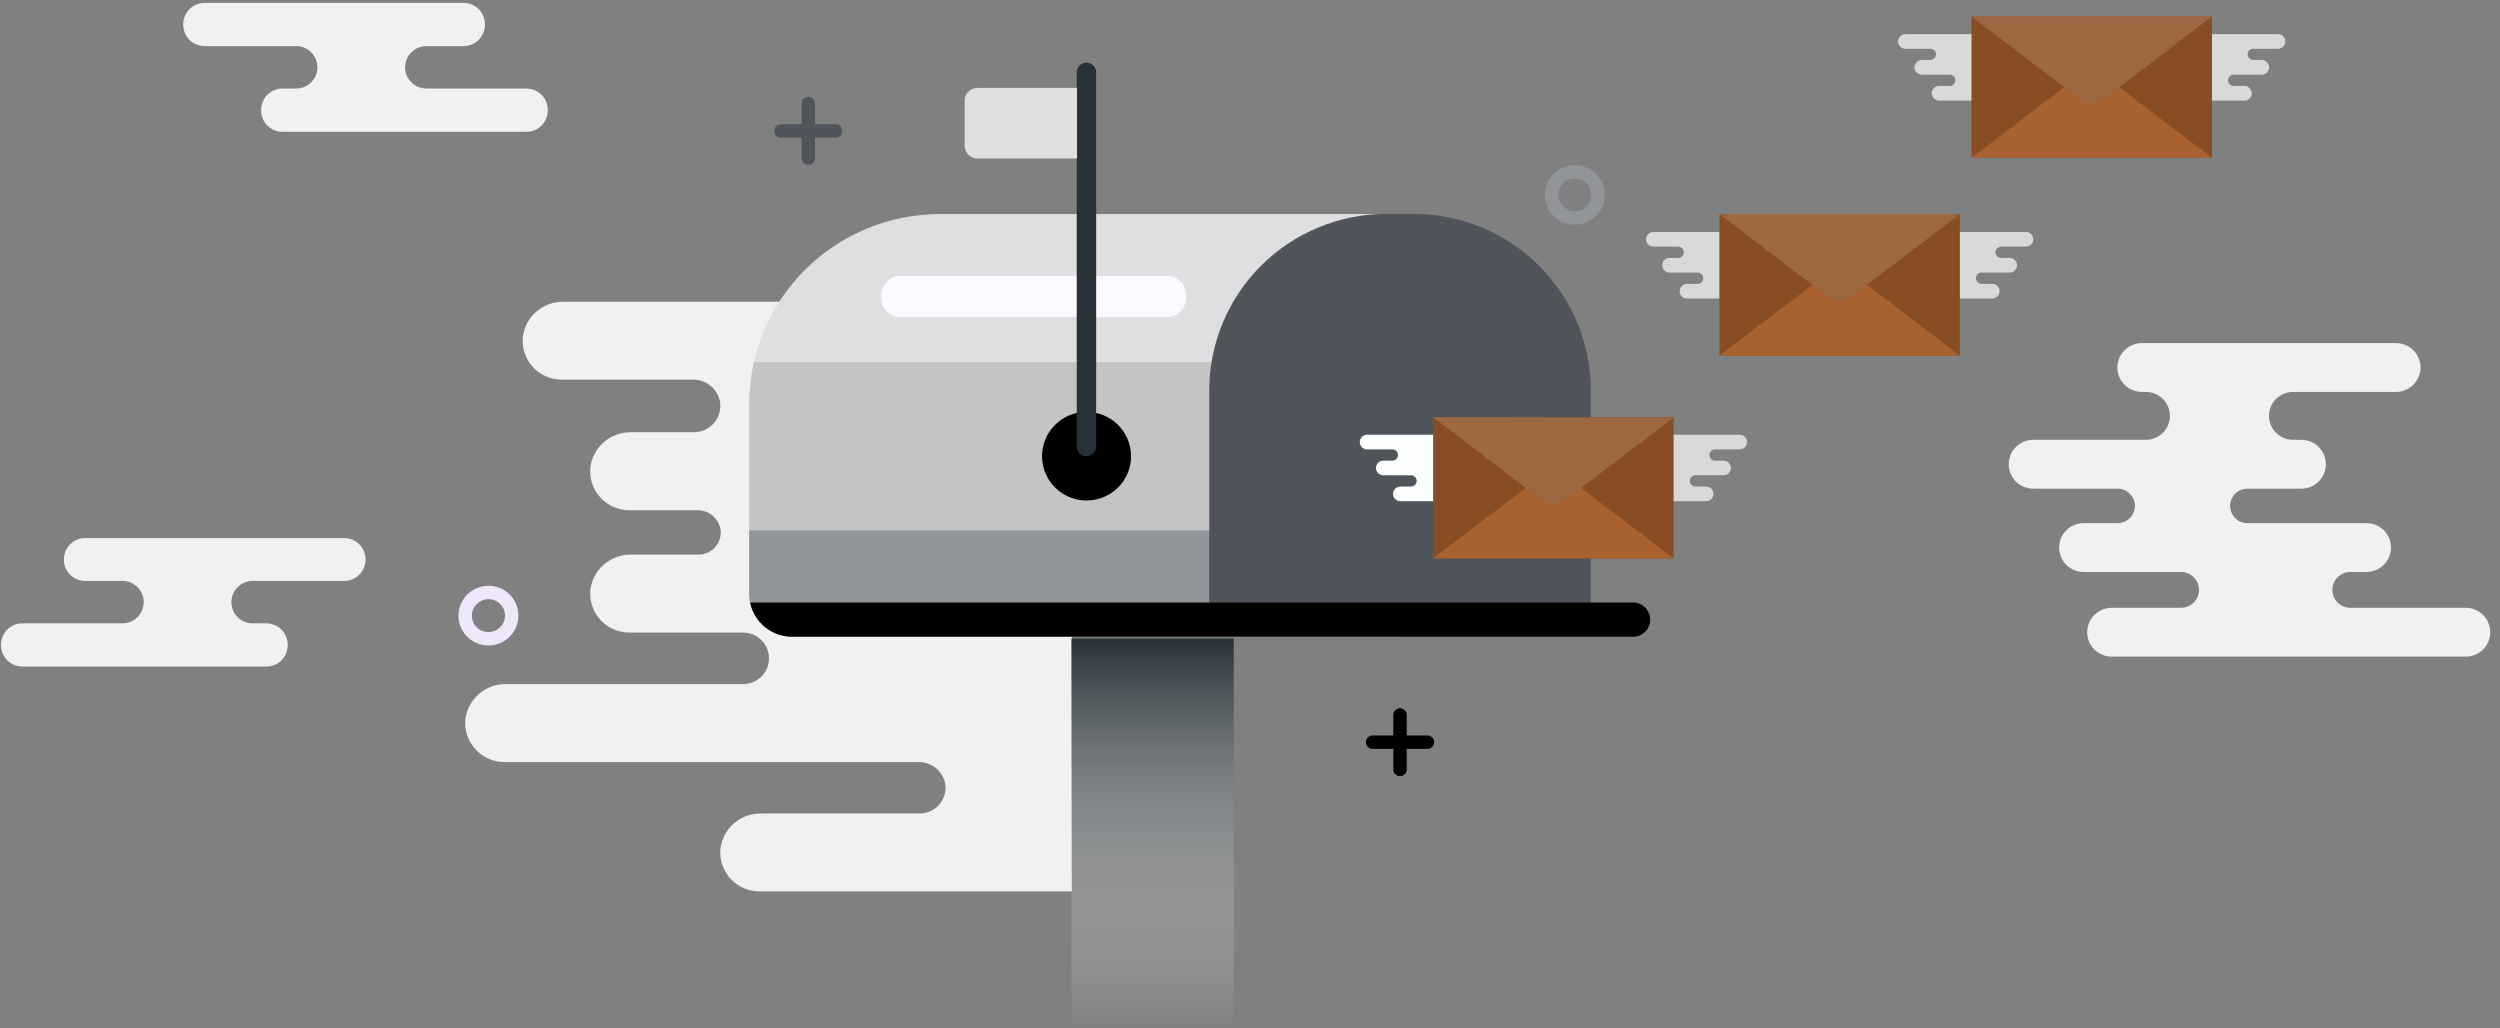 <svg width="231" height="95" viewBox="0 0 231 95" fill="none" xmlns="http://www.w3.org/2000/svg">
<rect x="0" y="0" width="231" height="95" fill="#808080" stroke="none"/>
<path d="M76.755 53.595V27.882H52.066C51.147 27.865 50.255 28.188 49.561 28.788C48.867 29.388 48.422 30.223 48.311 31.131C48.261 31.631 48.317 32.136 48.475 32.613C48.633 33.09 48.89 33.529 49.229 33.901C49.568 34.274 49.981 34.571 50.443 34.775C50.904 34.978 51.404 35.083 51.908 35.083H64.02C64.599 35.07 65.163 35.258 65.618 35.614C66.073 35.969 66.389 36.472 66.512 37.035C66.584 37.387 66.576 37.75 66.488 38.099C66.401 38.448 66.237 38.773 66.008 39.051C65.779 39.328 65.491 39.552 65.164 39.705C64.838 39.859 64.481 39.938 64.12 39.937H58.305C57.387 39.923 56.496 40.248 55.803 40.847C55.111 41.447 54.664 42.279 54.55 43.186C54.5 43.687 54.556 44.193 54.715 44.671C54.873 45.149 55.13 45.589 55.47 45.962C55.81 46.335 56.224 46.633 56.687 46.837C57.149 47.041 57.649 47.147 58.155 47.146H64.41C64.936 47.133 65.449 47.313 65.85 47.651C66.251 47.99 66.514 48.463 66.587 48.982C66.617 49.268 66.587 49.557 66.498 49.831C66.408 50.104 66.262 50.356 66.068 50.57C65.875 50.783 65.638 50.954 65.374 51.071C65.11 51.188 64.824 51.248 64.535 51.247H58.305C57.387 51.234 56.496 51.558 55.803 52.158C55.111 52.757 54.664 53.59 54.55 54.497C54.5 54.997 54.556 55.503 54.715 55.98C54.873 56.458 55.131 56.897 55.471 57.27C55.81 57.642 56.225 57.94 56.687 58.143C57.15 58.346 57.65 58.45 58.155 58.449H68.664C69.298 58.449 69.907 58.7 70.356 59.146C70.804 59.593 71.056 60.198 71.056 60.83C71.056 61.462 70.804 62.067 70.356 62.514C69.907 62.96 69.298 63.211 68.664 63.211H46.758C45.841 63.196 44.95 63.518 44.257 64.116C43.564 64.715 43.117 65.546 43.003 66.452C42.953 66.953 43.009 67.458 43.167 67.935C43.325 68.413 43.582 68.852 43.92 69.225C44.259 69.598 44.673 69.897 45.134 70.101C45.596 70.305 46.095 70.412 46.6 70.413H84.888C85.449 70.41 85.995 70.597 86.437 70.942C86.879 71.287 87.191 71.771 87.322 72.314C87.392 72.66 87.384 73.016 87.299 73.359C87.213 73.701 87.053 74.02 86.829 74.293C86.605 74.566 86.323 74.785 86.003 74.937C85.683 75.088 85.333 75.166 84.979 75.167H70.325C69.408 75.151 68.517 75.474 67.825 76.072C67.132 76.67 66.685 77.502 66.57 78.408C66.52 78.909 66.577 79.415 66.735 79.893C66.894 80.371 67.151 80.811 67.491 81.184C67.83 81.557 68.245 81.855 68.707 82.059C69.17 82.263 69.67 82.368 70.176 82.368H99.043V53.595H76.755Z" fill="#F1F1F1"/>
<path d="M114 59H99V95H114V59Z" fill="url(#paint0_linear_40_9366)"/>
<path d="M129.397 56.985V19.779H86.856C82.181 19.779 77.697 21.628 74.392 24.918C71.086 28.208 69.228 32.671 69.228 37.324V54.902C69.231 55.659 69.454 56.4 69.868 57.035L129.397 56.985Z" fill="#DFDEE0"/>
<path d="M69.669 33.446C69.382 34.713 69.234 36.008 69.228 37.307V54.885C69.228 55.933 69.647 56.938 70.391 57.68C71.136 58.421 72.146 58.837 73.199 58.837H129.397V33.446H69.669Z" fill="#C4C4C4"/>
<path d="M129.397 56.903V49.007H69.228V54.885C69.232 55.597 69.43 56.294 69.802 56.903H129.397Z" fill="#919499"/>
<path d="M128.118 19.762H130.61C134.955 19.762 139.122 21.48 142.194 24.538C145.266 27.596 146.992 31.743 146.992 36.067V56.903H111.736V36.067C111.736 31.743 113.462 27.596 116.534 24.538C119.607 21.48 123.773 19.762 128.118 19.762Z" fill="#50555C"/>
<path d="M150.996 55.671H69.311C69.492 56.564 69.978 57.368 70.687 57.946C71.395 58.523 72.283 58.838 73.199 58.837H150.996C151.398 58.808 151.774 58.629 152.049 58.335C152.323 58.041 152.476 57.655 152.476 57.254C152.476 56.853 152.323 56.467 152.049 56.173C151.774 55.879 151.398 55.7 150.996 55.671Z" fill="black"/>
<path d="M145.522 20.143C146.705 20.143 147.665 19.188 147.665 18.01C147.665 16.831 146.705 15.877 145.522 15.877C144.338 15.877 143.378 16.831 143.378 18.01C143.378 19.188 144.338 20.143 145.522 20.143Z" stroke="#919499" stroke-width="1.239" stroke-linecap="round" stroke-linejoin="round"/>
<path d="M47.281 56.886C47.281 57.31 47.155 57.724 46.919 58.076C46.682 58.428 46.346 58.702 45.953 58.864C45.56 59.027 45.127 59.069 44.71 58.986C44.292 58.904 43.909 58.7 43.608 58.4C43.307 58.101 43.102 57.719 43.019 57.304C42.936 56.888 42.979 56.458 43.142 56.067C43.305 55.675 43.58 55.341 43.934 55.105C44.288 54.87 44.704 54.745 45.13 54.745C45.412 54.744 45.693 54.798 45.954 54.905C46.216 55.013 46.453 55.17 46.653 55.369C46.853 55.569 47.012 55.805 47.12 56.065C47.227 56.326 47.282 56.605 47.281 56.886Z" stroke="#EFE7FA" stroke-width="1.239" stroke-linecap="round" stroke-linejoin="round"/>
<path d="M74.686 9.576V14.611" stroke="#50555C" stroke-width="1.239" stroke-linecap="round" stroke-linejoin="round"/>
<path d="M77.22 12.098H72.153" stroke="#50555C" stroke-width="1.239" stroke-linecap="round" stroke-linejoin="round"/>
<path d="M129.364 66.055V71.099" stroke="black" stroke-width="1.239" stroke-linecap="round" stroke-linejoin="round"/>
<path d="M131.897 68.577H126.83" stroke="black" stroke-width="1.239" stroke-linecap="round" stroke-linejoin="round"/>
<path d="M83.194 25.484H107.824C108.057 25.484 108.287 25.529 108.501 25.618C108.716 25.706 108.911 25.836 109.075 26C109.24 26.163 109.37 26.357 109.459 26.571C109.548 26.785 109.594 27.014 109.594 27.245V27.51C109.598 27.744 109.556 27.976 109.469 28.194C109.382 28.411 109.252 28.609 109.087 28.776C108.922 28.943 108.726 29.076 108.509 29.167C108.292 29.257 108.059 29.304 107.824 29.304H83.194C82.727 29.302 82.28 29.116 81.951 28.788C81.621 28.46 81.434 28.015 81.432 27.551V27.286C81.426 27.052 81.466 26.819 81.552 26.6C81.637 26.382 81.766 26.183 81.93 26.015C82.094 25.847 82.291 25.713 82.508 25.622C82.725 25.531 82.958 25.484 83.194 25.484Z" fill="#FBF9FF"/>
<path d="M100.406 38.06C99.592 38.058 98.796 38.297 98.119 38.745C97.441 39.194 96.913 39.833 96.601 40.58C96.288 41.328 96.205 42.151 96.363 42.946C96.521 43.74 96.912 44.47 97.487 45.043C98.061 45.617 98.794 46.007 99.592 46.166C100.39 46.324 101.217 46.244 101.969 45.934C102.721 45.625 103.363 45.1 103.816 44.427C104.268 43.754 104.509 42.962 104.509 42.152C104.509 41.068 104.077 40.029 103.308 39.261C102.538 38.494 101.495 38.062 100.406 38.06Z" fill="black"/>
<path d="M100.405 42.153C100.287 42.155 100.17 42.134 100.06 42.091C99.951 42.048 99.851 41.984 99.766 41.903C99.681 41.821 99.613 41.724 99.566 41.617C99.519 41.509 99.493 41.393 99.491 41.276V6.691C99.49 6.573 99.513 6.456 99.557 6.347C99.602 6.237 99.668 6.138 99.751 6.054C99.835 5.97 99.934 5.904 100.043 5.858C100.153 5.813 100.27 5.79 100.388 5.79C100.507 5.79 100.624 5.813 100.734 5.858C100.843 5.904 100.942 5.97 101.026 6.054C101.109 6.138 101.175 6.237 101.22 6.347C101.264 6.456 101.287 6.573 101.286 6.691V41.276C101.281 41.507 101.187 41.728 101.023 41.891C100.859 42.055 100.637 42.148 100.405 42.153Z" fill="#263238"/>
<path d="M90.312 8.121H99.517V14.645H90.312C90.157 14.645 90.004 14.614 89.861 14.555C89.718 14.496 89.588 14.41 89.478 14.301C89.369 14.192 89.282 14.062 89.223 13.92C89.163 13.777 89.133 13.625 89.133 13.47V9.262C89.141 8.956 89.27 8.666 89.49 8.453C89.71 8.24 90.005 8.121 90.312 8.121Z" fill="#DFDEE0"/>
<path d="M33.774 51.752V51.677C33.774 51.42 33.723 51.165 33.624 50.927C33.525 50.689 33.38 50.473 33.197 50.291C33.014 50.109 32.797 49.965 32.559 49.867C32.32 49.768 32.064 49.718 31.805 49.718H7.872C7.614 49.718 7.358 49.768 7.119 49.867C6.88 49.965 6.663 50.109 6.48 50.291C6.297 50.473 6.152 50.689 6.053 50.927C5.954 51.165 5.903 51.42 5.903 51.677V51.752C5.912 52.265 6.123 52.755 6.492 53.116C6.86 53.476 7.356 53.678 7.872 53.678H11.311C11.834 53.678 12.334 53.884 12.704 54.252C13.073 54.619 13.28 55.118 13.28 55.638C13.28 56.157 13.073 56.656 12.704 57.023C12.334 57.391 11.834 57.597 11.311 57.597H2.065C1.543 57.597 1.043 57.803 0.673 58.171C0.304 58.538 0.097 59.037 0.097 59.556V59.631C0.097 60.151 0.304 60.649 0.673 61.017C1.043 61.384 1.543 61.59 2.065 61.59H24.611C25.133 61.59 25.634 61.384 26.003 61.017C26.372 60.649 26.58 60.151 26.58 59.631V59.556C26.58 59.037 26.372 58.538 26.003 58.171C25.634 57.803 25.133 57.597 24.611 57.597H23.348C22.826 57.597 22.326 57.391 21.956 57.023C21.587 56.656 21.38 56.157 21.38 55.638C21.38 55.118 21.587 54.619 21.956 54.252C22.326 53.884 22.826 53.678 23.348 53.678H31.805C32.322 53.678 32.817 53.476 33.186 53.116C33.554 52.755 33.765 52.265 33.774 51.752Z" fill="#F1F1F1"/>
<path d="M16.935 2.309V2.226C16.935 1.968 16.986 1.712 17.086 1.474C17.185 1.236 17.331 1.019 17.515 0.837C17.698 0.655 17.916 0.511 18.156 0.413C18.396 0.315 18.653 0.265 18.912 0.266H42.837C43.359 0.266 43.86 0.473 44.229 0.84C44.598 1.208 44.806 1.706 44.806 2.226V2.309C44.803 2.827 44.595 3.323 44.226 3.689C43.857 4.055 43.358 4.26 42.837 4.26H39.398C38.876 4.262 38.377 4.469 38.008 4.836C37.639 5.203 37.431 5.7 37.429 6.219C37.429 6.477 37.48 6.732 37.579 6.969C37.678 7.207 37.823 7.423 38.005 7.605C38.188 7.787 38.405 7.931 38.644 8.03C38.883 8.128 39.139 8.179 39.398 8.179H48.644C48.902 8.179 49.158 8.23 49.397 8.328C49.636 8.427 49.853 8.571 50.036 8.753C50.218 8.935 50.364 9.151 50.462 9.389C50.561 9.626 50.612 9.881 50.612 10.138V10.221C50.61 10.74 50.402 11.237 50.033 11.604C49.664 11.971 49.165 12.178 48.644 12.181H26.098C25.576 12.178 25.077 11.971 24.708 11.604C24.339 11.237 24.131 10.74 24.129 10.221V10.138C24.131 9.619 24.339 9.122 24.708 8.755C25.077 8.388 25.576 8.181 26.098 8.179H27.36C27.883 8.179 28.384 7.972 28.753 7.605C29.122 7.237 29.329 6.739 29.329 6.219C29.327 5.7 29.119 5.203 28.75 4.836C28.381 4.469 27.882 4.262 27.36 4.26H18.912C18.654 4.261 18.397 4.211 18.158 4.114C17.919 4.016 17.701 3.873 17.518 3.692C17.334 3.511 17.188 3.295 17.088 3.058C16.988 2.821 16.936 2.566 16.935 2.309Z" fill="#F1F1F1"/>
<path d="M215.509 54.505C215.509 54.066 215.684 53.646 215.996 53.336C216.307 53.026 216.73 52.851 217.171 52.851H218.658C219.259 52.851 219.836 52.614 220.261 52.19C220.687 51.767 220.926 51.193 220.926 50.594C220.926 50.298 220.867 50.004 220.753 49.73C220.639 49.456 220.472 49.208 220.261 48.998C220.051 48.788 219.801 48.622 219.526 48.509C219.25 48.395 218.956 48.337 218.658 48.337H207.659C207.236 48.337 206.83 48.17 206.531 47.872C206.232 47.574 206.064 47.17 206.064 46.749C206.063 46.54 206.103 46.333 206.183 46.139C206.263 45.946 206.38 45.77 206.528 45.622C206.676 45.473 206.853 45.356 207.047 45.275C207.241 45.195 207.449 45.154 207.659 45.154H212.643C212.941 45.154 213.236 45.095 213.511 44.982C213.786 44.868 214.036 44.702 214.247 44.493C214.458 44.283 214.625 44.034 214.739 43.76C214.852 43.486 214.911 43.193 214.911 42.897C214.911 42.6 214.852 42.307 214.739 42.033C214.625 41.759 214.458 41.51 214.247 41.3C214.036 41.091 213.786 40.925 213.511 40.811C213.236 40.698 212.941 40.639 212.643 40.639H211.871C211.282 40.637 210.718 40.403 210.302 39.987C209.886 39.572 209.653 39.01 209.653 38.424C209.653 37.838 209.886 37.277 210.302 36.863C210.718 36.449 211.282 36.216 211.871 36.216H221.391C221.992 36.214 222.567 35.975 222.992 35.553C223.417 35.13 223.656 34.557 223.659 33.959C223.659 33.36 223.42 32.786 222.994 32.363C222.569 31.939 221.992 31.702 221.391 31.702H197.915C197.313 31.702 196.736 31.939 196.311 32.363C195.886 32.786 195.647 33.36 195.647 33.959C195.647 34.557 195.886 35.132 196.311 35.555C196.736 35.978 197.313 36.216 197.915 36.216H198.28C198.572 36.215 198.861 36.271 199.13 36.382C199.4 36.492 199.645 36.655 199.851 36.86C200.057 37.065 200.221 37.309 200.332 37.578C200.443 37.846 200.499 38.133 200.498 38.424C200.499 38.714 200.443 39.002 200.332 39.271C200.221 39.54 200.058 39.784 199.852 39.99C199.645 40.196 199.401 40.359 199.131 40.471C198.861 40.582 198.572 40.639 198.28 40.639H187.871C187.27 40.639 186.693 40.877 186.268 41.3C185.842 41.724 185.604 42.298 185.604 42.897C185.604 43.495 185.842 44.069 186.268 44.493C186.693 44.916 187.27 45.154 187.871 45.154H195.663C196.089 45.154 196.496 45.322 196.797 45.621C197.098 45.92 197.267 46.326 197.267 46.749C197.265 47.171 197.095 47.575 196.794 47.873C196.494 48.17 196.087 48.337 195.663 48.337H192.532C192.234 48.337 191.939 48.395 191.664 48.509C191.389 48.622 191.139 48.788 190.928 48.998C190.717 49.208 190.55 49.456 190.436 49.73C190.322 50.004 190.264 50.298 190.264 50.594C190.264 50.891 190.322 51.184 190.436 51.458C190.55 51.732 190.717 51.981 190.928 52.19C191.139 52.4 191.389 52.566 191.664 52.679C191.939 52.793 192.234 52.851 192.532 52.851H201.528C201.969 52.851 202.392 53.026 202.703 53.336C203.015 53.646 203.19 54.066 203.19 54.505C203.19 54.944 203.015 55.364 202.703 55.674C202.392 55.984 201.969 56.159 201.528 56.159H195.124C194.522 56.159 193.945 56.396 193.52 56.82C193.095 57.243 192.856 57.817 192.856 58.416C192.856 58.712 192.914 59.006 193.028 59.279C193.142 59.553 193.309 59.802 193.52 60.012C193.73 60.221 193.981 60.388 194.256 60.501C194.531 60.614 194.826 60.673 195.124 60.673H227.829C228.127 60.673 228.421 60.614 228.697 60.501C228.972 60.388 229.222 60.221 229.432 60.012C229.643 59.802 229.81 59.553 229.924 59.279C230.038 59.006 230.097 58.712 230.097 58.416C230.097 57.817 229.858 57.243 229.432 56.82C229.007 56.396 228.43 56.159 227.829 56.159H217.113C216.682 56.144 216.274 55.963 215.975 55.654C215.676 55.346 215.509 54.934 215.509 54.505Z" fill="#F1F1F1"/>
<path d="M161.422 40.846C161.423 40.757 161.406 40.668 161.372 40.585C161.338 40.502 161.288 40.427 161.225 40.364C161.161 40.301 161.086 40.251 161.003 40.217C160.919 40.184 160.83 40.167 160.741 40.168H153.979V46.311H157.642C157.823 46.311 157.996 46.24 158.124 46.113C158.251 45.986 158.323 45.813 158.323 45.633C158.323 45.453 158.251 45.281 158.124 45.154C157.996 45.027 157.823 44.955 157.642 44.955H156.662C156.523 44.955 156.39 44.9 156.292 44.803C156.194 44.705 156.138 44.572 156.138 44.434C156.141 44.297 156.196 44.166 156.294 44.068C156.392 43.971 156.524 43.916 156.662 43.913H159.254C159.433 43.913 159.605 43.843 159.732 43.718C159.86 43.592 159.933 43.422 159.935 43.244C159.935 43.064 159.863 42.892 159.735 42.764C159.607 42.637 159.434 42.566 159.254 42.566H158.473C158.334 42.566 158.201 42.511 158.103 42.413C158.004 42.316 157.949 42.183 157.949 42.045C157.949 41.907 158.004 41.774 158.103 41.676C158.201 41.579 158.334 41.524 158.473 41.524H160.757C160.935 41.52 161.104 41.446 161.228 41.32C161.352 41.193 161.422 41.023 161.422 40.846Z" fill="#D9D9D9"/>
<path d="M125.643 40.846C125.643 40.666 125.714 40.494 125.842 40.367C125.97 40.239 126.143 40.168 126.324 40.168H133.086V46.311H129.397C129.217 46.311 129.043 46.24 128.916 46.113C128.788 45.985 128.716 45.813 128.716 45.633C128.716 45.453 128.788 45.281 128.916 45.154C129.043 45.027 129.217 44.955 129.397 44.955H130.378C130.516 44.955 130.65 44.9 130.748 44.803C130.846 44.705 130.901 44.572 130.901 44.434C130.901 44.296 130.846 44.164 130.748 44.066C130.65 43.968 130.516 43.913 130.378 43.913H127.819C127.64 43.913 127.468 43.843 127.34 43.718C127.213 43.592 127.14 43.422 127.138 43.244C127.138 43.064 127.21 42.891 127.337 42.764C127.465 42.637 127.638 42.566 127.819 42.566H128.65C128.789 42.566 128.922 42.511 129.02 42.413C129.118 42.316 129.173 42.183 129.173 42.045C129.173 41.907 129.118 41.774 129.02 41.676C128.922 41.579 128.789 41.524 128.65 41.524H126.324C126.143 41.524 125.97 41.453 125.842 41.325C125.714 41.198 125.643 41.026 125.643 40.846Z" fill="#FDFFFF"/>
<path d="M154.643 38.547H132.421V51.594H154.643V38.547Z" fill="#894D25"/>
<path d="M154.643 51.594L143.536 43.128L132.421 51.594H154.643Z" fill="#A9612F"/>
<path d="M132.421 38.539L142.465 46.237C142.771 46.469 143.147 46.596 143.532 46.596C143.918 46.596 144.293 46.469 144.6 46.237L154.643 38.581L132.421 38.539Z" fill="#9B6842"/>
<path d="M187.871 22.111C187.871 21.931 187.8 21.758 187.672 21.631C187.544 21.504 187.371 21.433 187.19 21.433H180.428V27.584H184.083C184.264 27.584 184.437 27.513 184.565 27.386C184.693 27.258 184.765 27.086 184.765 26.906C184.765 26.726 184.693 26.554 184.565 26.427C184.437 26.299 184.264 26.228 184.083 26.228H183.103C182.964 26.228 182.831 26.173 182.733 26.076C182.635 25.978 182.58 25.845 182.58 25.707C182.58 25.569 182.635 25.437 182.733 25.339C182.831 25.241 182.964 25.186 183.103 25.186H185.695C185.876 25.186 186.049 25.115 186.177 24.988C186.304 24.861 186.376 24.688 186.376 24.508C186.376 24.328 186.304 24.156 186.177 24.029C186.049 23.902 185.876 23.83 185.695 23.83H184.906C184.767 23.83 184.634 23.776 184.536 23.678C184.438 23.58 184.382 23.448 184.382 23.309C184.382 23.171 184.438 23.039 184.536 22.941C184.634 22.843 184.767 22.789 184.906 22.789H187.19C187.28 22.79 187.369 22.773 187.452 22.739C187.535 22.706 187.611 22.656 187.674 22.593C187.738 22.529 187.788 22.454 187.822 22.371C187.856 22.289 187.873 22.2 187.871 22.111Z" fill="#D9D9D9"/>
<path d="M152.093 22.111C152.093 21.931 152.165 21.758 152.292 21.631C152.42 21.504 152.593 21.433 152.774 21.433H159.536V27.584H155.881C155.7 27.584 155.527 27.513 155.399 27.386C155.271 27.258 155.2 27.086 155.2 26.906C155.2 26.726 155.271 26.554 155.399 26.427C155.527 26.299 155.7 26.228 155.881 26.228H156.861C157 26.228 157.133 26.173 157.231 26.076C157.329 25.978 157.384 25.845 157.384 25.707C157.384 25.569 157.329 25.437 157.231 25.339C157.133 25.241 157 25.186 156.861 25.186H154.269C154.089 25.186 153.915 25.115 153.788 24.988C153.66 24.861 153.588 24.688 153.588 24.508C153.588 24.328 153.66 24.156 153.788 24.029C153.915 23.902 154.089 23.83 154.269 23.83H155.058C155.197 23.83 155.33 23.776 155.428 23.678C155.527 23.58 155.582 23.448 155.582 23.309C155.582 23.171 155.527 23.039 155.428 22.941C155.33 22.843 155.197 22.789 155.058 22.789H152.774C152.685 22.789 152.596 22.771 152.513 22.737C152.431 22.703 152.356 22.653 152.292 22.59C152.229 22.527 152.179 22.452 152.145 22.37C152.11 22.288 152.093 22.2 152.093 22.111Z" fill="#D9D9D9"/>
<path d="M181.093 19.812H158.871V32.859H181.093V19.812Z" fill="#894D25"/>
<path d="M181.093 32.859L169.986 24.401L158.871 32.859H181.093Z" fill="#A9612F"/>
<path d="M158.871 19.779L168.914 27.427C169.221 27.66 169.596 27.786 169.982 27.786C170.368 27.786 170.743 27.66 171.049 27.427L181.093 19.779H158.871Z" fill="#9B6842"/>
<path d="M211.165 3.83C211.165 3.65 211.093 3.478 210.965 3.35C210.838 3.223 210.664 3.152 210.484 3.152H203.722V9.295H207.377C207.557 9.295 207.731 9.224 207.858 9.096C207.986 8.969 208.058 8.797 208.058 8.617C208.058 8.437 207.986 8.265 207.858 8.138C207.731 8.01 207.557 7.939 207.377 7.939H206.397C206.258 7.939 206.125 7.884 206.027 7.786C205.928 7.689 205.873 7.556 205.873 7.418C205.873 7.28 205.928 7.148 206.027 7.05C206.125 6.952 206.258 6.897 206.397 6.897H208.988C209.169 6.897 209.342 6.826 209.47 6.699C209.598 6.572 209.67 6.399 209.67 6.219C209.67 6.039 209.598 5.867 209.47 5.74C209.342 5.613 209.169 5.541 208.988 5.541H208.199C208.06 5.541 207.927 5.486 207.829 5.389C207.731 5.291 207.676 5.159 207.676 5.02C207.678 4.884 207.734 4.753 207.832 4.657C207.93 4.562 208.062 4.508 208.199 4.508H210.484C210.664 4.508 210.838 4.436 210.965 4.309C211.093 4.182 211.165 4.01 211.165 3.83Z" fill="#D9D9D9"/>
<path d="M175.386 3.83C175.386 3.65 175.458 3.478 175.585 3.35C175.713 3.223 175.886 3.152 176.067 3.152H182.829V9.295H179.174C178.993 9.295 178.82 9.224 178.692 9.096C178.564 8.969 178.493 8.797 178.493 8.617C178.493 8.437 178.564 8.265 178.692 8.138C178.82 8.01 178.993 7.939 179.174 7.939H180.154C180.293 7.939 180.426 7.884 180.524 7.786C180.622 7.689 180.677 7.556 180.677 7.418C180.677 7.28 180.622 7.148 180.524 7.05C180.426 6.952 180.293 6.897 180.154 6.897H177.579C177.398 6.897 177.225 6.826 177.097 6.699C176.969 6.572 176.898 6.399 176.898 6.219C176.898 6.039 176.969 5.867 177.097 5.74C177.225 5.613 177.398 5.541 177.579 5.541H178.368C178.507 5.541 178.64 5.486 178.738 5.389C178.836 5.291 178.891 5.159 178.891 5.02C178.889 4.884 178.833 4.753 178.735 4.657C178.637 4.562 178.505 4.508 178.368 4.508H176.084C175.993 4.51 175.902 4.494 175.818 4.461C175.733 4.428 175.656 4.378 175.591 4.315C175.526 4.252 175.474 4.177 175.439 4.093C175.404 4.01 175.386 3.92 175.386 3.83Z" fill="#D9D9D9"/>
<path d="M204.386 1.523H182.165V14.57H204.386V1.523Z" fill="#894D25"/>
<path d="M204.386 14.578L193.28 6.112L182.165 14.578H204.386Z" fill="#A9612F"/>
<path d="M182.165 1.523L192.208 9.179C192.515 9.412 192.89 9.538 193.275 9.538C193.661 9.538 194.036 9.412 194.343 9.179L204.386 1.523H182.165Z" fill="#9B6842"/>
<defs>
<linearGradient id="paint0_linear_40_9366" x1="106.5" y1="59" x2="106.5" y2="95" gradientUnits="userSpaceOnUse">
<stop stop-color="#263238"/>
<stop offset="1" stop-color="white" stop-opacity="0"/>
</linearGradient>
</defs>
</svg>
